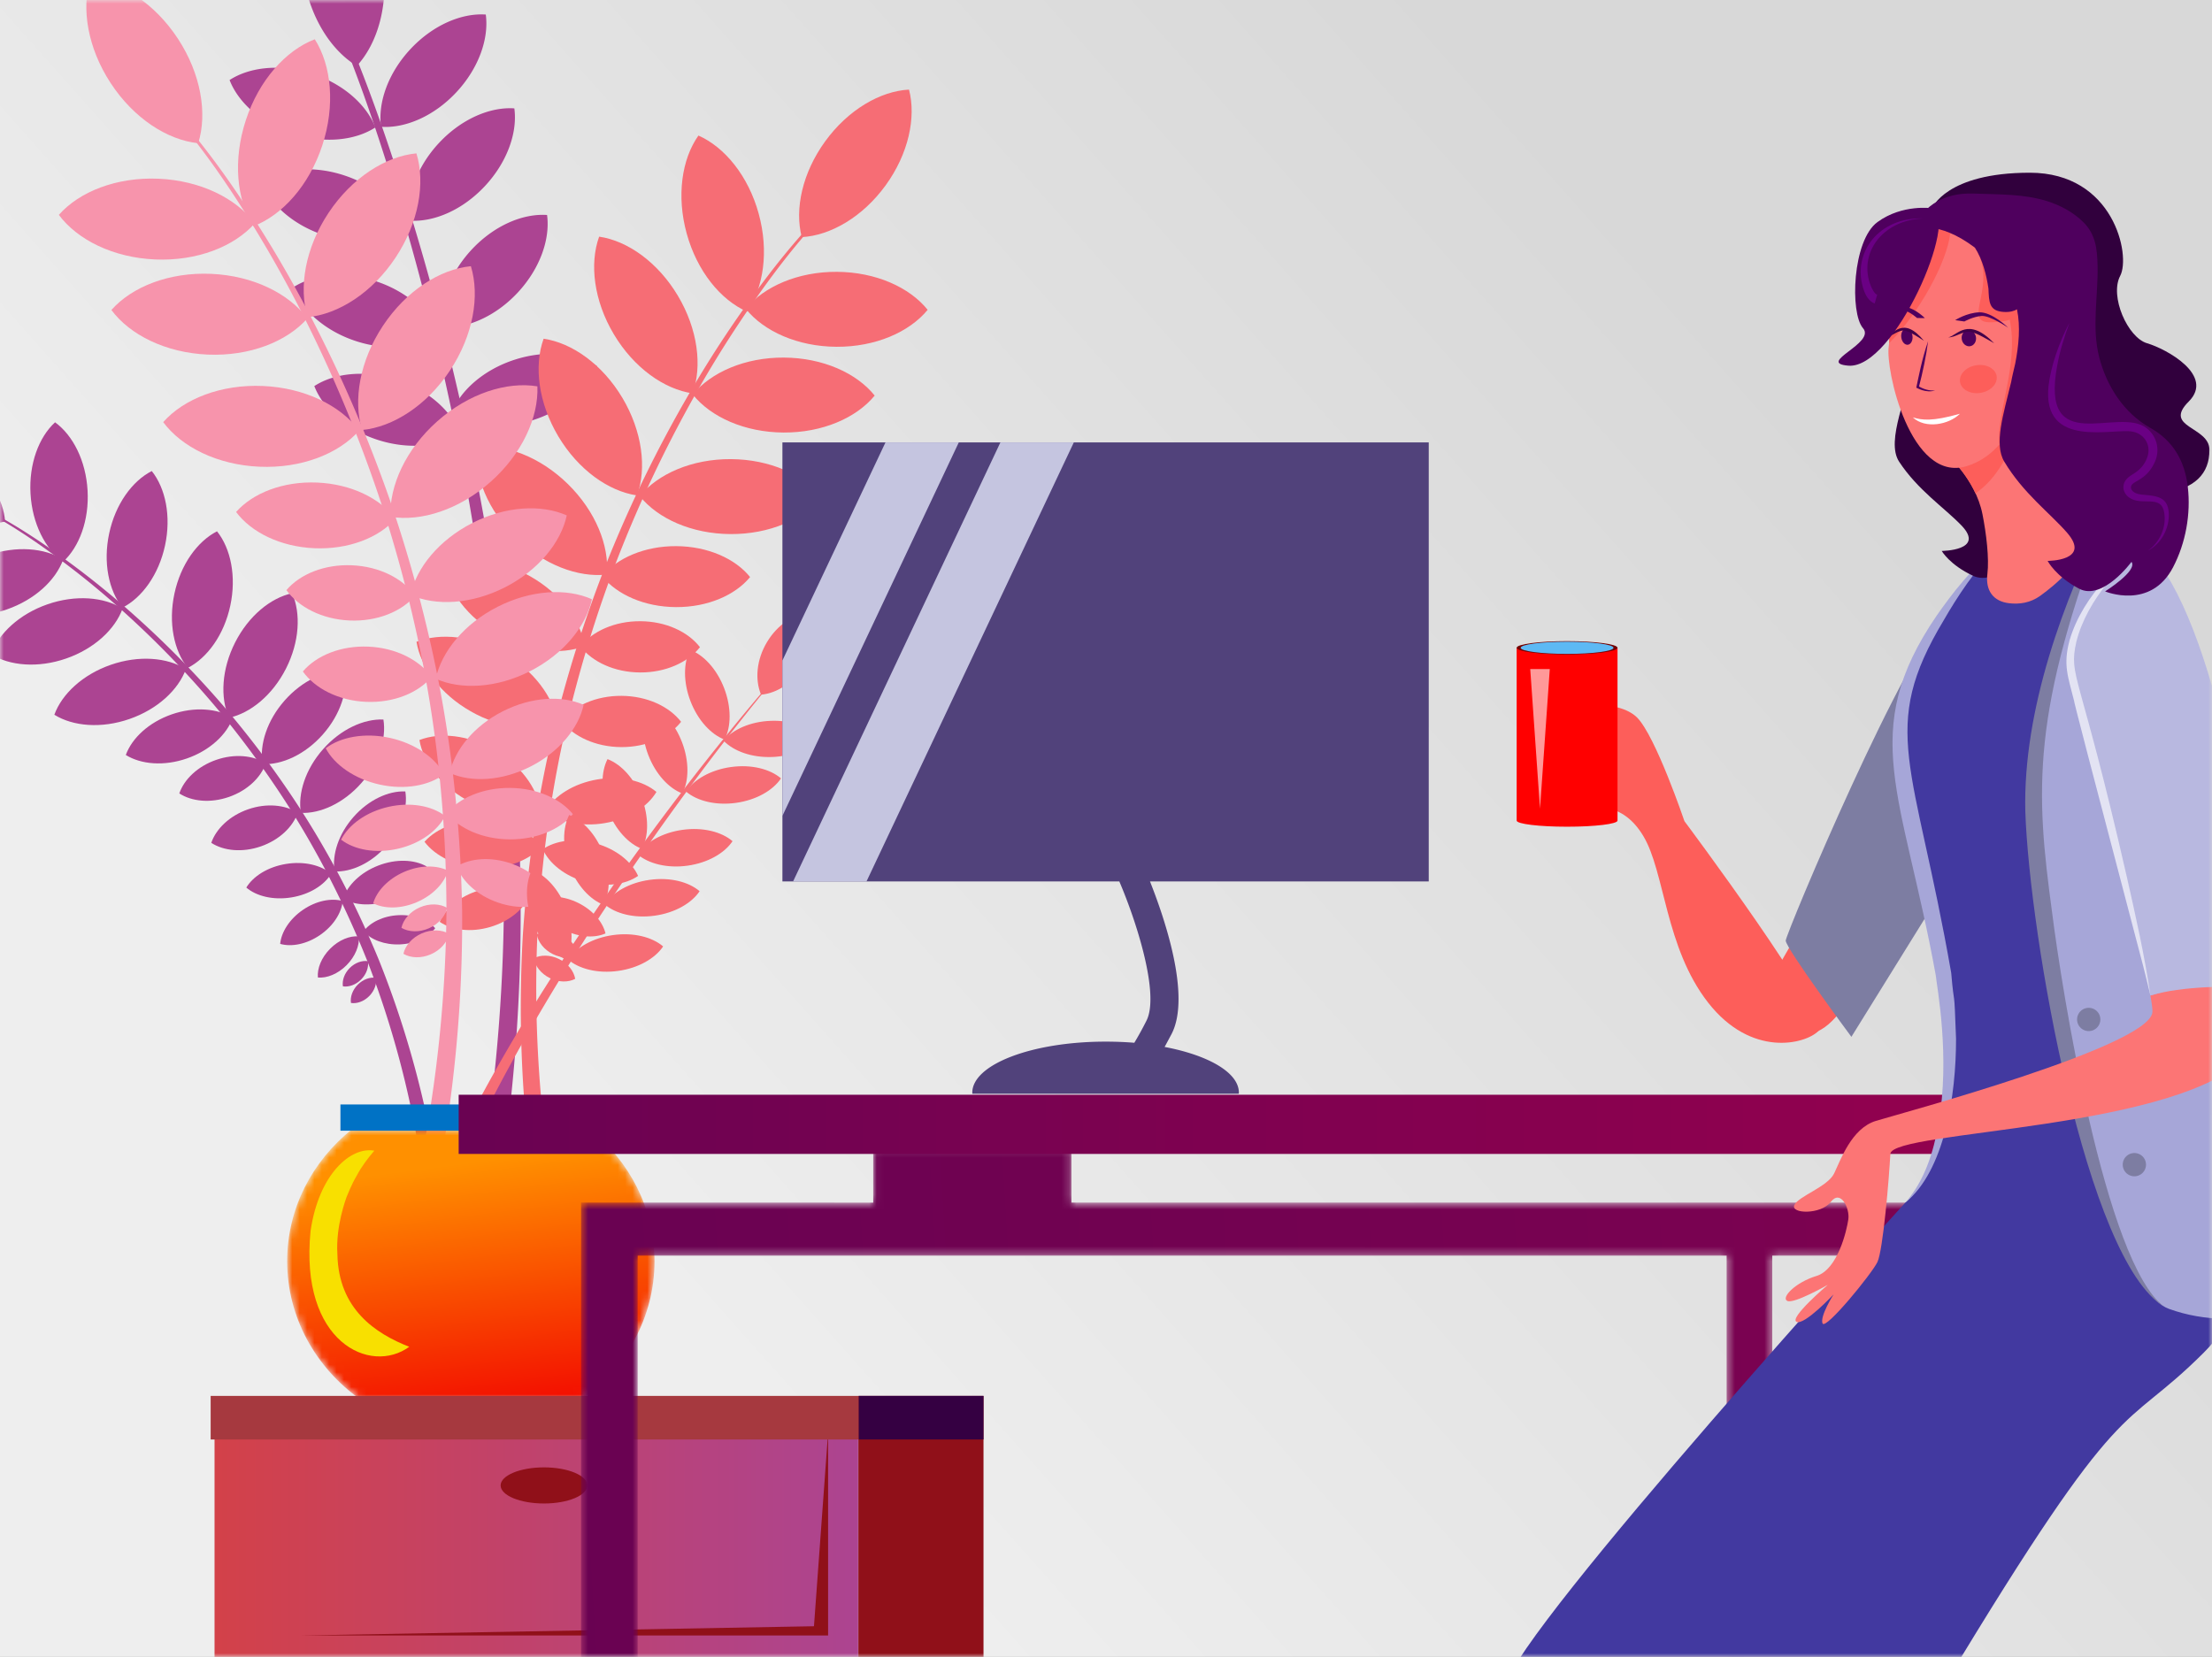 <svg width="299" height="224" xmlns="http://www.w3.org/2000/svg" xmlns:xlink="http://www.w3.org/1999/xlink"><rect width="100%" height="100%" fill="#333333" stroke="none"/><defs><linearGradient x1="23.917%" y1="68.65%" x2="84%" y2="28.94%" id="b"><stop stop-color="#EEE" offset="0%"/><stop stop-color="#D8D8D8" offset="100%"/></linearGradient><linearGradient x1="61.148%" y1="113.037%" x2="43.688%" y2="13.338%" id="e"><stop stop-color="#F20000" offset="0%"/><stop stop-color="#FF9000" offset="100%"/></linearGradient><linearGradient x1="-.001%" y1="50%" x2="100%" y2="50%" id="i"><stop stop-color="#D34149" offset="0%"/><stop stop-color="#AC4491" offset="100%"/></linearGradient><linearGradient x1="-.136%" y1="51.302%" x2="207.6%" y2="46.43%" id="k"><stop stop-color="#690252" offset="0%"/><stop stop-color="#B8004B" offset="100%"/></linearGradient><linearGradient x1="0%" y1="50.002%" x2="100%" y2="50.002%" id="m"><stop stop-color="#690252" offset="0%"/><stop stop-color="#B8004B" offset="100%"/></linearGradient><path id="a" d="M0 0h299v224H0z"/><path d="M9.555.686C4.21 4.977.818 11.363.818 18.498c0 7.62 3.866 14.386 9.847 18.659h29.958c5.98-4.273 9.848-11.04 9.848-18.66 0-7.134-3.393-13.52-8.738-17.811H9.555z" id="d"/><path id="g" d="M0 369.833h659.26V.697H0z"/><path d="M311.47.149v7.43h-26.44V.16h-29.324v7.42H66.83V.15H40.035v7.43H.543v136.896h366.652V7.58h-27.59V.149H311.47zm-149.91 137.15H359.54V14.756H161.56V137.3zM8.2 137.3h147.19V14.756H8.199V137.3z" id="j"/></defs><g fill="none" fill-rule="evenodd"><mask id="c" fill="#fff"><use xlink:href="#a"/></mask><use fill="url(#b)" xlink:href="#a"/><g mask="url(#c)"><path d="M97.8 100.13c1.349 1.412 3.797 2.31 6.568 2.21 2.77-.102 5.147-1.174 6.39-2.681-1.348-1.414-3.796-2.311-6.566-2.21-2.77.1-5.149 1.172-6.392 2.68" fill="#F66D75"/><path d="M67.866 158.048c1.843-12.658 2.693-25.449 2.479-38.21-.051-6.382-.4-12.756-.905-19.112-.484-6.359-1.257-12.689-2.137-18.998-1.802-12.616-4.347-25.113-7.501-37.445a350.916 350.916 0 00-5.248-18.352c-1.922-6.067-3.976-12.084-6.346-18.007l-.747.308c2.276 5.901 4.257 11.943 6.096 18.009a350.928 350.928 0 015.003 18.356c2.989 12.326 5.369 24.802 7.004 37.372.8 6.285 1.488 12.587 1.89 18.908.422 6.319.69 12.648.663 18.976.055 12.656-.946 25.301-2.92 37.77l2.669.425z" fill="#AC4492"/><path d="M44.507-17.442c3.59 2.173 6.453 6.778 7.248 12.41C52.551.6 51.078 5.823 48.23 8.913c-3.59-2.173-6.452-6.779-7.248-12.411-.795-5.632.678-10.854 3.525-13.944M65.664 1.968c.44 3.258-.953 7.262-3.978 10.504-3.027 3.243-6.915 4.898-10.183 4.67-.44-3.26.953-7.263 3.98-10.506 3.025-3.241 6.913-4.897 10.181-4.668M50.739 17.226c-2.75 1.786-6.951 2.225-11.163.857-4.21-1.37-7.357-4.197-8.543-7.263 2.75-1.786 6.951-2.226 11.162-.857 4.21 1.369 7.358 4.196 8.544 7.263M55.007 30.95c-2.749 1.787-6.95 2.226-11.161.857-4.21-1.368-7.358-4.196-8.543-7.261 2.75-1.787 6.95-2.226 11.161-.857 4.21 1.368 7.357 4.196 8.543 7.26M59.308 45.268c-2.75 1.785-6.95 2.225-11.162.856-4.211-1.368-7.358-4.197-8.544-7.261 2.751-1.787 6.952-2.227 11.163-.857 4.21 1.367 7.358 4.195 8.543 7.262M62.192 58.6c-2.75 1.786-6.95 2.226-11.162.857-4.21-1.369-7.358-4.197-8.543-7.263 2.75-1.786 6.95-2.225 11.162-.856 4.21 1.368 7.358 4.196 8.543 7.262M60.993 55.9c2.75 1.787 6.95 2.228 11.161.86 4.21-1.371 7.358-4.2 8.543-7.264-2.75-1.787-6.95-2.226-11.162-.857-4.21 1.37-7.357 4.196-8.542 7.261M69.525 14.652c.44 3.26-.953 7.263-3.979 10.505-3.026 3.243-6.915 4.9-10.183 4.67-.439-3.258.954-7.262 3.98-10.505 3.025-3.243 6.914-4.898 10.182-4.67M73.948 29.064c.439 3.261-.953 7.262-3.98 10.506-3.026 3.242-6.914 4.898-10.183 4.67-.438-3.259.954-7.264 3.98-10.506 3.027-3.243 6.915-4.898 10.183-4.67M-.283 69.726c3.909 2.164 7.573 4.715 11.128 7.407 3.55 2.702 6.938 5.617 10.18 8.684a132.302 132.302 0 019.243 9.699 131.745 131.745 0 018.175 10.634c5.096 7.364 9.344 15.314 12.763 23.611a130.94 130.94 0 017.387 25.868l-1.891.317a129.258 129.258 0 00-6.894-25.624c-3.25-8.247-7.33-16.178-12.27-23.555a130.782 130.782 0 00-7.946-10.678 131.918 131.918 0 00-9.037-9.78c-3.178-3.1-6.505-6.054-9.999-8.8-3.497-2.733-7.119-5.34-10.964-7.546l.125-.237z" fill="#AC4492"/><path d="M-14.706 59.62c.21 2.98 2.184 6.283 5.473 8.606 3.29 2.324 7.054 3.075 9.918 2.265-.209-2.98-2.184-6.284-5.472-8.608-3.29-2.322-7.054-3.073-9.919-2.264M7.442 57.092c-2.196 2.016-3.546 5.623-3.317 9.654.231 4.031 1.984 7.459 4.396 9.209 2.197-2.016 3.547-5.622 3.316-9.653-.23-4.032-1.983-7.46-4.395-9.21M20.516 63.68c-2.651 1.357-4.91 4.473-5.756 8.42-.847 3.948-.066 7.72 1.794 10.052 2.652-1.356 4.91-4.47 5.756-8.419.847-3.946.067-7.72-1.794-10.052M29.336 71.828c-2.653 1.356-4.91 4.472-5.757 8.419-.847 3.947-.067 7.72 1.794 10.052 2.652-1.357 4.91-4.471 5.756-8.418.847-3.948.067-7.72-1.793-10.053M39.488 80.2c-2.909.63-5.886 3.062-7.71 6.66-1.825 3.599-2.031 7.446-.828 10.179 2.91-.63 5.887-3.062 7.711-6.661 1.824-3.597 2.031-7.445.827-10.178M46.638 90.683c-2.656-.113-5.774 1.315-8.158 4.012-2.384 2.698-3.427 5.975-2.998 8.61 2.656.113 5.774-1.315 8.157-4.012 2.384-2.697 3.426-5.976 2.999-8.61M51.826 97.274c-2.656-.113-5.773 1.314-8.158 4.012-2.384 2.697-3.426 5.974-2.999 8.61 2.656.113 5.775-1.315 8.159-4.013 2.384-2.697 3.426-5.975 2.998-8.609M54.79 106.994c-2.277-.096-4.95 1.127-6.994 3.44-2.044 2.312-2.937 5.121-2.57 7.379 2.277.098 4.95-1.127 6.993-3.439 2.044-2.313 2.936-5.122 2.57-7.38M57.664 117.13c-1.657-.94-4.119-1.05-6.534-.115-2.414.933-4.164 2.675-4.763 4.49 1.657.939 4.119 1.051 6.533.117 2.415-.936 4.164-2.678 4.764-4.491M58.825 125.486c-1.018-1.14-2.86-1.855-4.931-1.765-2.072.09-3.844.964-4.761 2.186 1.018 1.139 2.86 1.856 4.93 1.767 2.072-.09 3.845-.965 4.762-2.188" fill="#AC4492"/><path d="M-9.239 81.815c2.53 1.574 6.355 1.896 10.155.577 3.802-1.32 6.61-3.946 7.631-6.752-2.53-1.574-6.354-1.896-10.156-.576-3.8 1.32-6.608 3.945-7.63 6.751M-1.21 88.448c2.53 1.574 6.354 1.896 10.154.577 3.801-1.32 6.61-3.946 7.63-6.752-2.53-1.574-6.353-1.896-10.155-.577-3.8 1.32-6.608 3.946-7.63 6.752M7.346 96.627c2.53 1.573 6.356 1.895 10.155.575 3.802-1.32 6.61-3.945 7.631-6.751-2.53-1.575-6.354-1.896-10.156-.576-3.8 1.319-6.608 3.945-7.63 6.752M17.005 102.067c2.058 1.28 5.169 1.543 8.26.469 3.09-1.074 5.375-3.21 6.205-5.491-2.058-1.281-5.168-1.543-8.259-.47-3.09 1.073-5.376 3.209-6.206 5.492M24.238 107.263c1.682 1.093 4.208 1.345 6.705.477s4.328-2.632 4.98-4.535c-1.684-1.091-4.208-1.344-6.705-.476-2.498.867-4.33 2.632-4.98 4.534M28.559 113.945c1.682 1.091 4.208 1.342 6.705.476 2.497-.868 4.328-2.633 4.98-4.535-1.684-1.092-4.209-1.344-6.705-.476-2.498.866-4.33 2.632-4.98 4.535M33.295 119.991c1.363 1.166 3.648 1.729 6.1 1.33 2.45-.4 4.442-1.658 5.37-3.196-1.364-1.165-3.65-1.728-6.101-1.329-2.451.398-4.442 1.657-5.37 3.195M37.871 127.605c1.537.44 3.579.044 5.385-1.194 1.806-1.24 2.917-3.005 3.069-4.6-1.535-.438-3.577-.043-5.384 1.196-1.806 1.238-2.917 3.003-3.07 4.598M42.97 132.152c1.216.11 2.695-.478 3.877-1.666 1.182-1.189 1.767-2.675 1.656-3.896-1.217-.11-2.695.479-3.877 1.667-1.183 1.188-1.768 2.674-1.657 3.895M46.351 133.344c.798.123 1.74-.2 2.463-.927.724-.727 1.043-1.67.92-2.475-.8-.123-1.74.2-2.464.927-.722.727-1.043 1.672-.919 2.475M47.441 135.592c.799.122 1.74-.2 2.464-.927.722-.726 1.043-1.672.92-2.475-.8-.123-1.741.2-2.465.926-.723.728-1.043 1.673-.919 2.476" fill="#AC4492"/><path d="M109.253 30.702c-3.931 4.325-7.398 9.028-10.671 13.858-3.262 4.84-6.236 9.875-8.966 15.038a174.133 174.133 0 00-7.38 15.9 173.3 173.3 0 00-5.665 16.607c-3.227 11.262-5.156 22.89-5.916 34.6a171.272 171.272 0 001.68 35.125l2.473-.405a169.053 169.053 0 01-2.19-34.617c.574-11.574 2.302-23.11 5.33-34.32a171.224 171.224 0 015.366-16.563 172.73 172.73 0 017.09-15.915c2.636-5.178 5.519-10.235 8.693-15.105 3.183-4.859 6.574-9.61 10.41-13.964l-.254-.239z" fill="#F66D75"/><path d="M122.872 12.113c.99 3.776-.074 8.696-3.17 12.958-3.099 4.263-7.443 6.78-11.327 6.985-.988-3.776.074-8.696 3.172-12.958 3.098-4.263 7.44-6.78 11.325-6.985M94.408 18.325c3.561 1.569 6.741 5.463 8.143 10.548 1.401 5.086.666 10.066-1.586 13.25-3.561-1.57-6.74-5.463-8.142-10.548-1.401-5.085-.667-10.066 1.585-13.25M80.986 31.993c3.85.56 7.947 3.463 10.645 7.99 2.7 4.528 3.314 9.526 1.986 13.196-3.85-.56-7.946-3.464-10.645-7.991-2.7-4.528-3.312-9.524-1.986-13.195M73.482 45.792c3.849.562 7.946 3.463 10.645 7.991 2.7 4.528 3.312 9.524 1.985 13.195-3.85-.56-7.947-3.462-10.646-7.99-2.699-4.528-3.311-9.525-1.984-13.196M64.42 60.434c3.865-.447 8.564 1.307 12.328 4.99 3.763 3.684 5.628 8.356 5.28 12.247-3.862.446-8.563-1.308-12.326-4.99-3.763-3.683-5.629-8.358-5.281-12.247M59.958 76.422c3.24-1.26 7.696-.808 11.774 1.524 4.079 2.332 6.74 5.95 7.312 9.39-3.239 1.258-7.695.807-11.773-1.526-4.079-2.331-6.74-5.948-7.313-9.388M56.296 86.765c3.239-1.26 7.695-.808 11.773 1.524 4.08 2.333 6.74 5.95 7.312 9.39-3.238 1.26-7.694.808-11.773-1.524-4.079-2.333-6.74-5.95-7.312-9.39M56.696 100.044c2.777-1.08 6.596-.693 10.093 1.306 3.495 2 5.776 5.1 6.267 8.049-2.777 1.079-6.596.69-10.092-1.307-3.496-2-5.776-5.1-6.268-8.048M57.38 113.798c1.656-1.86 4.656-3.037 8.035-2.897 3.379.137 6.273 1.555 7.773 3.546-1.656 1.862-4.657 3.038-8.036 2.899-3.377-.137-6.273-1.556-7.772-3.548M59.438 124.628c.784-1.84 2.762-3.501 5.364-4.265 2.6-.76 5.16-.428 6.806.699-.784 1.838-2.763 3.502-5.364 4.265-2.601.762-5.16.428-6.806-.699" fill="#F66D75"/><path d="M125.393 41.886c-2.473 3.014-7.07 5.026-12.326 4.995-5.255-.03-9.829-2.095-12.266-5.137 2.473-3.014 7.07-5.027 12.325-4.995 5.256.03 9.83 2.095 12.267 5.137M118.234 53.479c-2.473 3.013-7.07 5.026-12.325 4.995-5.255-.03-9.829-2.095-12.267-5.138 2.474-3.014 7.07-5.026 12.325-4.995 5.256.03 9.829 2.096 12.267 5.138M111.067 67.207c-2.474 3.014-7.071 5.026-12.326 4.995-5.256-.03-9.83-2.095-12.266-5.137 2.472-3.013 7.07-5.027 12.325-4.995 5.255.03 9.827 2.096 12.267 5.137M101.39 78.013c-2.01 2.45-5.75 4.087-10.024 4.062-4.274-.024-7.994-1.704-9.977-4.178 2.011-2.452 5.75-4.088 10.025-4.064 4.274.025 7.993 1.704 9.976 4.18M94.615 87.492c-1.626 2.061-4.647 3.437-8.099 3.418-3.453-.02-6.458-1.432-8.06-3.511 1.626-2.062 4.647-3.438 8.1-3.417 3.452.018 6.457 1.43 8.059 3.51M92.062 97.583c-1.625 2.06-4.645 3.436-8.098 3.417-3.453-.02-6.457-1.433-8.059-3.512 1.625-2.062 4.646-3.438 8.099-3.416 3.452.02 6.457 1.43 8.058 3.51M88.732 107.062c-1.2 2.017-3.793 3.678-6.992 4.217-3.2.54-6.19-.175-7.982-1.69 1.2-2.018 3.793-3.677 6.992-4.217 3.2-.54 6.19.178 7.982 1.69M86.254 118.415c-1.718 1.191-4.41 1.561-7.163.792-2.754-.772-4.866-2.488-5.723-4.398 1.718-1.19 4.41-1.563 7.163-.791 2.753.77 4.866 2.486 5.723 4.397M81.847 126.191c-1.459.648-3.535.544-5.495-.428s-3.306-2.563-3.679-4.122c1.459-.65 3.536-.544 5.496.429 1.96.971 3.305 2.562 3.678 4.121M78.16 129.09c-.937.489-2.236.488-3.435-.106-1.198-.595-1.99-1.63-2.173-2.676.937-.488 2.237-.486 3.435.107 1.2.595 1.992 1.63 2.174 2.675M77.752 132.332c-.936.489-2.237.487-3.436-.107-1.198-.595-1.99-1.63-2.173-2.674.938-.49 2.238-.488 3.436.107 1.2.593 1.991 1.629 2.173 2.674" fill="#F66D75"/><path d="M25.918 17.854c4.008 4.864 7.495 10.112 10.768 15.486 3.26 5.383 6.198 10.96 8.867 16.664a187.293 187.293 0 017.118 17.508 186.263 186.263 0 015.232 18.182c2.888 12.295 4.358 24.919 4.566 37.57a184.75 184.75 0 01-3.644 37.733l-2.643-.567a182.224 182.224 0 004.166-37.159c-.013-12.495-1.273-25.007-3.946-37.237a184.545 184.545 0 00-4.914-18.119 186.268 186.268 0 00-6.804-17.51c-2.568-5.713-5.407-11.312-8.571-16.722-3.173-5.4-6.578-10.694-10.48-15.584l.285-.245z" fill="#F794AC"/><path d="M12.224-2.88c-1.262 4.014-.374 9.37 2.739 14.121 3.113 4.753 7.659 7.692 11.83 8.12 1.261-4.016.374-9.37-2.739-14.123-3.113-4.752-7.659-7.69-11.83-8.118M42.55 5.308c-3.917 1.502-7.544 5.528-9.318 10.93-1.775 5.402-1.245 10.804 1.014 14.35 3.918-1.503 7.545-5.526 9.319-10.928 1.774-5.402 1.243-10.805-1.015-14.352M56.288 20.732c-4.174.402-8.737 3.31-11.88 8.044-3.143 4.734-4.064 10.083-2.827 14.104 4.174-.401 8.738-3.31 11.88-8.043 3.144-4.733 4.065-10.082 2.827-14.105M63.65 35.987c-4.175.401-8.738 3.31-11.881 8.044-3.143 4.732-4.063 10.08-2.827 14.103 4.174-.401 8.738-3.31 11.88-8.043 3.143-4.733 4.064-10.081 2.827-14.104M72.641 52.23c-4.137-.683-9.29.957-13.535 4.725-4.244 3.769-6.496 8.701-6.326 12.91 4.137.683 9.291-.958 13.535-4.726 4.245-3.768 6.497-8.703 6.326-12.909M76.612 69.68c-3.423-1.528-8.244-1.275-12.759 1.022-4.513 2.297-7.567 6.052-8.363 9.725 3.421 1.529 8.243 1.275 12.757-1.021 4.514-2.297 7.568-6.052 8.365-9.727M80.015 81.012c-3.421-1.53-8.244-1.275-12.757 1.02-4.514 2.297-7.569 6.053-8.364 9.727 3.421 1.527 8.243 1.274 12.757-1.023 4.514-2.297 7.568-6.051 8.364-9.724M78.89 95.287c-2.932-1.308-7.065-1.092-10.934.877-3.87 1.968-6.487 5.186-7.17 8.335 2.933 1.31 7.066 1.093 10.936-.875 3.869-1.97 6.487-5.188 7.168-8.337M77.437 110.064c-1.687-2.09-4.856-3.517-8.5-3.545-3.646-.029-6.838 1.346-8.558 3.41 1.687 2.092 4.858 3.516 8.502 3.546 3.646.029 6.837-1.347 8.556-3.411M74.655 121.617c-.749-2.022-2.793-3.917-5.553-4.875-2.761-.957-5.534-.733-7.366.394.748 2.022 2.792 3.917 5.554 4.874 2.76.957 5.534.733 7.365-.393" fill="#F794AC"/><path d="M7.955 29.048c2.506 3.375 7.351 5.784 13.012 6.028 5.66.244 10.692-1.74 13.477-4.887-2.506-3.375-7.35-5.784-13.011-6.028-5.66-.245-10.694 1.74-13.478 4.887M15.058 41.908c2.506 3.375 7.35 5.784 13.011 6.029 5.661.242 10.693-1.741 13.478-4.888-2.506-3.376-7.351-5.784-13.012-6.029-5.66-.243-10.692 1.741-13.477 4.888M22.06 57.069c2.506 3.375 7.35 5.784 13.01 6.027 5.661.243 10.694-1.74 13.478-4.887-2.505-3.376-7.35-5.784-13.011-6.028-5.66-.244-10.694 1.74-13.477 4.888M31.914 69.213c2.038 2.745 5.979 4.704 10.583 4.902 4.603.197 8.697-1.414 10.961-3.975-2.037-2.746-5.979-4.704-10.582-4.902-4.604-.199-8.698 1.415-10.962 3.975M38.716 79.777c1.643 2.304 4.823 3.945 8.541 4.107 3.72.159 7.029-1.202 8.862-3.357-1.643-2.306-4.823-3.946-8.542-4.106-3.72-.161-7.029 1.2-8.86 3.356M40.937 90.776c1.643 2.305 4.823 3.945 8.542 4.106 3.72.16 7.028-1.202 8.861-3.356-1.643-2.306-4.823-3.946-8.542-4.107-3.72-.16-7.028 1.201-8.86 3.357M44.029 101.159c1.186 2.236 3.891 4.16 7.309 4.91 3.416.75 6.674.135 8.682-1.4-1.187-2.236-3.892-4.158-7.309-4.91-3.416-.75-6.674-.135-8.682 1.4M46.104 113.514c1.787 1.372 4.667 1.915 7.672 1.23s5.37-2.422 6.391-4.434c-1.787-1.372-4.666-1.914-7.671-1.23-3.006.685-5.37 2.422-6.392 4.434M50.443 122.119c1.537.776 3.778.772 5.94-.172 2.162-.941 3.692-2.584 4.176-4.242-1.537-.777-3.778-.774-5.94.17-2.162.944-3.692 2.586-4.176 4.244M54.26 125.435c.985.577 2.384.643 3.706.066s2.228-1.649 2.48-2.765c-.984-.576-2.384-.642-3.706-.066-1.322.578-2.228 1.65-2.48 2.765M54.531 128.947c.984.577 2.384.643 3.706.066 1.322-.576 2.228-1.65 2.48-2.765-.985-.576-2.384-.643-3.706-.065-1.322.576-2.228 1.649-2.48 2.764" fill="#F794AC"/><path d="M84.163 119.25c5.92-8.709 12.156-17.216 18.811-25.384l-.109-.094c-6.824 8.038-13.237 16.424-19.345 25.03-6.092 8.617-11.842 17.494-17.012 26.726-1.247 2.237-2.46 4.499-3.635 6.781.46.258.92.516 1.374.784a226.456 226.456 0 013.508-6.88c4.952-9.278 10.503-18.242 16.408-26.963" fill="#F66D75"/><path d="M109.552 82.757c-2.183.201-4.448 1.663-5.876 4.048-1.429 2.386-1.65 5.08-.802 7.11 2.184-.2 4.45-1.66 5.878-4.048 1.428-2.385 1.65-5.079.8-7.11M93.273 87.844c-.89 1.741-.935 4.357.064 6.954.998 2.596 2.785 4.502 4.61 5.19.89-1.741.935-4.357-.064-6.955-.999-2.595-2.784-4.502-4.61-5.189M92.725 107.005c1.483 1.27 4.008 1.915 6.755 1.536 2.746-.38 5.004-1.687 6.089-3.313-1.483-1.27-4.009-1.915-6.754-1.535-2.747.379-5.004 1.687-6.09 3.312M86.174 115.496c1.482 1.27 4.009 1.915 6.755 1.535 2.745-.38 5.004-1.686 6.09-3.313-1.484-1.27-4.01-1.915-6.756-1.534-2.745.38-5.004 1.686-6.089 3.312M81.725 122.258c1.482 1.27 4.008 1.915 6.754 1.536 2.747-.38 5.005-1.687 6.09-3.313-1.483-1.27-4.009-1.915-6.755-1.534-2.746.378-5.004 1.686-6.09 3.31M76.79 129.723c1.483 1.27 4.01 1.916 6.756 1.536 2.747-.38 5.003-1.687 6.09-3.313-1.483-1.27-4.01-1.915-6.755-1.535-2.747.38-5.005 1.686-6.09 3.312M87.57 95.128c-.89 1.741-.935 4.357.064 6.954 1 2.596 2.785 4.502 4.61 5.19.89-1.741.936-4.357-.063-6.954-1-2.596-2.786-4.503-4.61-5.19" fill="#F66D75"/><path d="M82.12 102.626c-.89 1.74-.935 4.357.064 6.954 1 2.596 2.785 4.503 4.609 5.189.89-1.74.937-4.358-.063-6.954-.999-2.595-2.784-4.502-4.61-5.189M76.934 110.184c-.891 1.74-.936 4.356.063 6.954 1 2.596 2.786 4.501 4.61 5.19.89-1.742.936-4.357-.063-6.954-1-2.596-2.786-4.503-4.61-5.19M71.907 117.59c-.89 1.74-.935 4.356.064 6.952.999 2.598 2.785 4.503 4.61 5.19.89-1.74.935-4.356-.064-6.953-.999-2.596-2.785-4.502-4.61-5.19" fill="#F66D75"/><g transform="translate(38 152)"><mask id="f" fill="#fff"><use xlink:href="#d"/></mask><path d="M9.555.686C4.21 4.977.818 11.363.818 18.498c0 7.62 3.866 14.386 9.847 18.659h29.958c5.98-4.273 9.848-11.04 9.848-18.66 0-7.134-3.393-13.52-8.738-17.811H9.555z" fill="url(#e)" mask="url(#f)"/></g><g transform="translate(-99 -28)"><path d="M149.595 183.562c-3.207-.587-7.504 3.21-8.614 10.845-1.513 15.067 8.095 19.492 13.336 15.667-4.568-1.8-9.564-5.092-9.71-12.51-.254-3.882 1.214-7.623 1.239-7.739.203-.456.612-1.588 1.377-2.897.675-1.267 1.496-2.334 2.372-3.366" fill="#F8E000"/><mask id="h" fill="#fff"><use xlink:href="#g"/></mask><path fill="#0072C5" mask="url(#h)" d="M145.017 180.858h35.937v-3.545h-35.937z"/></g><path fill="url(#i)" d="M128 328h87V218h-87z" transform="translate(-99 -28)"/><g><path fill="#901019" d="M116.025 298.479h16.917v-109.77h-16.917zM40.79 221.097h71.146V193.68l-1.91 26.171zM79.389 200.816c0 1.348-2.623 2.442-5.86 2.442-3.235 0-5.858-1.094-5.858-2.442s2.623-2.441 5.859-2.441c3.236 0 5.859 1.093 5.859 2.441"/><path fill="#A6393F" d="M28.474 194.604h87.551v-5.895h-87.55z"/><path fill="#350042" d="M116.082 194.604h16.86v-5.895h-16.86z"/><path d="M193.126 119.161h-37.68c1.913 4.815 5.587 15.446 2.92 20.622-.343.64-.65 1.217-.943 1.754 5.944 1.128 10.039 3.472 10.039 6.186 0 .039-.014.09-.026.141H131.44c0-.051-.014-.102-.014-.14 0-3.817 8.062-6.905 18.012-6.905 1.34 0 2.64.052 3.89.154a43.68 43.68 0 001.633-2.971c1.786-3.446-1.186-13.064-3.66-18.84h-45.54V59.806h87.365v59.354z" fill="#51427B"/><path fill="#C5C5E0" d="M145.152 59.807l-28.025 59.355h-9.923l28.024-59.355zM129.603 59.807l-23.841 50.49V89.293l13.93-29.485z"/></g><g transform="translate(78 155)"><mask id="l" fill="#fff"><use xlink:href="#j"/></mask><path d="M311.47.149v7.43h-26.44V.16h-29.324v7.42H66.83V.15H40.035v7.43H.543v136.896h366.652V7.58h-27.59V.149H311.47zm-149.91 137.15H359.54V14.756H161.56V137.3zM8.2 137.3h147.19V14.756H8.199V137.3z" fill="url(#k)" mask="url(#l)"/></g><path fill="url(#m)" d="M161 184h384v-8H161z" transform="translate(-99 -28)"/><g><path d="M268.638 77.598l.213 1.031-2.718 34.045s-13.66 20.525-18.509 25.37c-4.794 4.788-11.824 0-11.824 0 9.062-13.315 32.838-60.446 32.838-60.446" fill="#FD5E5A"/><path d="M268.638 77.598l-2.186 36.463-16.196 26.11s-8.876-11.973-8.876-13.01c0-.912 16.463-40.165 21.966-44.348 5.505-4.184 5.292-5.215 5.292-5.215" fill="#7D7DA2"/><path d="M261.705 316.933c-.698-2.284-6.323-11.068-13.61-22.161-15.275-23.22-37.929-56.843-37.929-61.945 0-7.664 17.493-31.663 25.953-41.287 5.521-6.281 23.302-28.967 23.302-28.967l11.136-6.19s-13.331 46.968-13.331 50.111c0 3.144-30.733 19.651-29.158 24.368 1.572 4.717 8.105 11.791 13.318 16.997 3.29 3.287 9.892 22.263 15.256 36.757a8.098 8.098 0 00-.722.413c.24-.14.475-.29.722-.413 3.135 8.473 5.847 15.416 7.227 16.792 1.401 1.402 2.553 2.139 3.54 2.607 1.645.778 1.9 7.031 1.607 9.194-2.003 2.898 2.441 15.387 2.441 15.387l-7.443 9.24c-2.655-2.653-.765-7.228-.163-8.548 1.097-2.401.018-5.28-2.146-12.355" fill="#FD5E5A"/><path d="M221.773 343.66c3.736-1.18 3.736-18.669 6.098-29.476 2.35-10.768 5.125-77.695 6.294-85.484 1.18-7.861 28.477-57.507 28.477-57.507l-3.221-8.62c11.945 2.537 28.18 3.027 40.238 3.17-8.376 21.753-48.463 64.53-48.463 64.53s-2.175 44.017-8.076 63.276c-1.446 4.717-4.331 14.79-4.558 15.405-3.057 8.269-5.231 12.456-2.124 17.857 1.274 2.216-2.816 11.104-2.816 11.104-1.516 3.19-2.392 8.81-4.458 10.873-2.066 2.063-11.146 1.113-11.146 1.113s.017-5.062 3.755-6.241" fill="#FC7575"/><path d="M203.426 227.975c1.939-8.042 54.13-65.403 54.13-65.403s11.295-9.031 2.862-42.13c-6.384-25.05-3.101-29.085 2.02-37.185 4.452-7.042 7.307-8.706 7.307-8.706s20.484-6.597 20.484-.702c0 5.896-6.689 31.442-2.755 46.77 4.054 15.794 26.518 46.156 10.42 62.238-11.324 11.312-10.407 3.982-35.114 45.008-4.514 7.496-6.664 13.376-6.664 13.376l-52.69-13.266z" fill="#4239A0"/><path d="M257.556 162.573c5.303-4.304 6.86-14.506 6.846-22.15-.276-7.748-.217-3.721-.653-8.894-4.98-28.505-9.87-32.937-1-47.697 1.654-2.882 4.567-7.445 6.996-9.282-2.945 1.795-6.006 5.877-7.96 8.674-10.715 15.687-4.618 23.955-.127 48.611.125 1.413 2.007 11.05.356 20.172-.673 3.766-1.854 7.607-4.458 10.566M285.003 69.018s-8.11 17.352-9.94 32.95c-1.83 15.596 8.142 71.35 18.1 74.972 9.96 3.622 20.736-.876 21.753-3.72 1.016-2.843-14.451-35.245-20.036-43.927-5.584-8.682-2.356-48.563-2.356-51.695 0-3.132-7.521-8.58-7.521-8.58" fill="#A6A6D8"/><path d="M285.003 69.018c-6.159 12.13-11.55 27.046-11.24 40.647.567 16.857 8.256 60.744 18.76 66.972-7.995-5.88-13.885-43.334-15.123-53.173-2.246-16.596-2.965-26.98 7.603-54.446" fill="#7D7DA2"/><path d="M280.764 137.822a1.572 1.572 0 103.144-.002 1.572 1.572 0 00-3.144.002M283.426 147.876a1.571 1.571 0 103.143 0 1.571 1.571 0 00-3.143 0M286.934 157.45a1.571 1.571 0 003.144 0 1.57 1.57 0 00-1.572-1.57 1.57 1.57 0 00-1.572 1.57" fill="#7D7DA2"/><path d="M245.541 172.496c2.884-.88 4.09-6.18 4.301-7.654.211-1.474-1.025-4.109-2.376-2.35-1.352 1.756-5.496 1.61-4.915.408.582-1.203 4.502-2.461 5.374-4.265.872-1.803 2.344-6.095 5.64-7.1s36.772-9.993 37.375-14.653c.042-.33-.06-1.145-.266-2.298 4.213-1.299 8.7-2.007 13.039-1.778.37 5.762.475 9.514.475 9.514-8.822 10.57-48.498 10.426-48.666 13.679-.167 3.255-.989 13.052-1.752 14.629-.763 1.578-7.032 9.256-7.415 8.284-.384-.973 1.49-3.915 1.49-3.915s-3.943 4.213-5.002 3.703c-1.058-.511 4.225-5.005 4.225-5.005s-4.574 2.612-5.47 2.18c-.895-.431 1.06-2.5 3.943-3.379" fill="#FC7575"/><path d="M290.675 134.583c-1.681-9.475-10.687-43.248-10.766-43.836-.984-7.248 7.04-15.648 10.43-16.3 9.1 9.091 14.598 42.602 15.656 59.038-4.337-.23-11.108-.2-15.32 1.098" fill="#B8B8E0"/><path d="M290.675 134.583c-.782-5.426-2.004-10.772-3.206-16.11-6.415-28.14-7.862-26.863-6.814-31.675 1.432-5.808 6.622-11.389 9.684-12.352-3.239.682-8.8 5.97-10.594 12.121-.903 3.367-.21 4.873.643 8.301-.191-.526 2.29 9.04 8.266 31.762.71 2.641 1.396 5.287 2.02 7.953" fill="#E3E3F3"/><path d="M261.161 28.158s1.874-4.808 13.216-4.808c11.34 0 13.667 11.185 12.212 13.944-1.454 2.759 1.017 8.345 3.635 9.11 2.617.766 9.167 4.348 5.627 7.883-3.541 3.538 2.806 3.341 2.806 6.537 0 3.194-1.941 5.296-6.398 5.868-4.457.572-31.098-38.534-31.098-38.534" fill="#31003D"/><path d="M269.65 49.63c2.881 10.33 10.745 6.812 11.83 15.686.402 3.293-.343 6.859-2.073 9.816-3.09 5.287-9.205 3.009-9.205 3.009s4.463-2.551 3.595-3.628c0 0-3.923 4.812-7.1 3.325-3.178-1.485-4.23-3.357-4.23-3.357s5.95-.027 2.663-3.448c-2.291-2.384-5.898-4.768-8.424-8.618-1.885-2.875 1.282-9.032 1.963-14.025 3.371-3.315 7.055-6.36 10.847-9.315-.04 3.522-.827 7.107.134 10.555" fill="#31003D"/><path d="M262.993 61.296s4.017 3.37 4.98 8.218c.522 2.624.924 5.99.665 8.084-.271 2.197.754 3.702 2.954 3.955 1.346.155 2.85-.03 4.215-1.022 2.174-1.584 5.388-4.297 5.767-7.282.255-1.997-12.157-20.421-12.157-20.421l-6.424 8.468z" fill="#FC7575"/><path d="M262.993 61.296l6.424-8.468s1.46 2.165 3.367 5.093c-1.121 3.382-2.898 6.838-5.753 8.77-1.528-3.28-4.038-5.395-4.038-5.395" fill="#FD5E5A"/><path d="M259.163 30.642s-2.877 1.606-4.021 5.146c-1.144 3.542.643 7.99.163 11.047-.48 3.06 2.918 18.516 10.537 16.184 7.618-2.33 8.785-13.505 9.175-15.99.39-2.485-1.704-11.626-5.598-14.292-3.893-2.665-10.256-2.095-10.256-2.095" fill="#FC7575"/><path d="M255.142 35.788c1.144-3.54 4.021-5.146 4.021-5.146s6.362-.571 10.257 2.095c3.893 2.666 5.987 11.807 5.597 14.292-.298 1.899-1.049 8.87-4.786 13.094-.393-4.329 2.698-10.747 1.421-16.916-.377.226-2.031.4-2.867.356-3.522-.181 1.364-5.166-1.835-10.087-1.975-1.485-2.04-1.662-3.332-1.972-.422 3.975-4.277 10.908-8.261 14.892.266-3.035-1.306-7.232-.215-10.608" fill="#FD5E5A"/><path d="M260.623 46.12c-.238 1.927-.729 4.236-1.224 6.126.598.363 1.4.607 2.167.538-1.237.409-2.461-.356-2.538-.375.343-1.573.717-3.683 1.595-6.29M264.284 43.281s1.54-.997 3.26-1.059c1.72-.062 3.91 2.082 3.91 2.082s-2.458-1.674-3.606-1.589c-1.147.086-2.32.745-2.32.745l-1.244-.179zM260.184 43.001s-1.177-1.214-2.6-1.53c-1.423-.317-3.46 1.478-3.46 1.478s2.212-1.291 3.157-1.035c.945.256 1.852 1.079 1.852 1.079l1.051.008z" fill="#4F005E"/><path d="M264.927 55.936c-3.776 1.069-5.134.865-6.373.488 1.695 1.594 4.878 1.002 6.373-.488" fill="#FFF"/><path d="M265.174 45.873c.097.6.606 1.017 1.134.931.53-.086.88-.642.783-1.242-.097-.6-.606-1.017-1.136-.93-.529.085-.88.64-.781 1.241" fill="#4F005E"/><path d="M269.557 46.404c-3.597-3.692-5.015-.99-6.21-.8.973.059 2.082-.988 3.15-.71.873.217 2.181 1.015 3.06 1.51" fill="#42004A"/><path d="M257.006 45.646c.089.602.497 1.029.912.954.415-.074.678-.622.59-1.223-.09-.6-.498-1.027-.913-.953-.415.075-.679.622-.59 1.222" fill="#4F005E"/><path d="M260.058 46.066c-2.86-3.487-4.175-.754-5.188-.512.815.014 1.796-1.07 2.68-.843.726.176 1.791.905 2.508 1.355" fill="#42004A"/><path d="M264.944 51.648c.168 1.03 1.41 1.684 2.776 1.464 1.366-.222 2.337-1.238 2.17-2.267-.167-1.03-1.41-1.687-2.776-1.464-1.367.22-2.337 1.236-2.17 2.266" fill="#FD5E5A"/><path d="M266.95 33.476c-2.54-1.909-4.529-2.525-5.93-2.676-.61-.03-1.088-.023-1.45 0-.515.055-.83.149-.94.128-.004-.033.047-.174.158-.39.527-1.154 2.498-4.464 7.743-4.373.173-.001.347.002.52.01 3.218.125 6.466.038 9.58.993 1.822.557 3.62 1.52 4.98 2.867 1.667 1.654 1.87 3.629 1.92 5.884.092 4.13-.822 8.343.229 12.402 1.004 3.888 3.331 7.521 6.892 9.52 3.098 1.739 4.661 4.455 5.076 7.98.43 3.657-.286 7.604-1.992 10.87-3.048 5.838-9.186 3.26-9.186 3.26s4.445-2.791 3.568-3.994c0 0-3.885 5.306-7.077 3.631-3.192-1.676-4.26-3.76-4.26-3.76s5.953.018 2.635-3.804c-2.314-2.663-5.942-5.336-8.502-9.629-1.41-2.365-.116-6.378.943-10.777.081-.513.299-1.408.544-2.457.481-2.476.725-4.996.239-7.345-.377.227-.923.4-1.76.357-2.025-.105-2.016-1.324-2.098-3.152-.254-1.763-.773-3.916-1.833-5.545" fill="#4F005E"/><path d="M261.161 28.158s-3.983-.61-7.378 1.862c-3.394 2.472-3.746 12.303-1.96 14.342 1.786 2.039-6.376 4.71-1.977 5.072 6.238.513 15.153-20.259 11.315-21.276" fill="#4F005E"/><path d="M279.733 43.638c-1.334 2.489-2.523 5.835-2.831 8.545-.914 8.661 8.92 5.608 11.43 6.184 1.549.307 2.654 1.952 1.779 3.8-.707 1.526-1.82 1.842-2.46 2.4-.972.863-.725 2.082.152 2.697 1.735 1.237 4.389-.534 4.748 2.131.294 1.86-.589 3.895-2.212 5.053 1.785-.929 2.934-3.005 2.817-5.114-.132-2.17-1.602-2.3-3.63-2.466-1.251-.112-1.61-.78-1.45-1.146.197-.736 1.967-.75 3.092-3.048.863-1.637.483-3.607-.979-4.77-3.805-3.073-14.504 4.16-12.098-8.562.352-1.94.955-3.834 1.642-5.704M259.94 29.531c-5.915-.194-9.633 4.575-8.067 9.512.267.836.712 1.68 1.53 1.982l.34-1.19c-.323-.037-.728-.851-.848-1.151-1.748-4.297 1.417-8.91 7.045-9.153" fill="#6A0084"/><path d="M227.688 111.014s19.883 26.595 18.098 28.378c-1.785 1.783-9.07 3.614-14.898-3.851-5.827-7.465-5.828-17.679-8.776-22.55-2.947-4.872-6.604-3.4-8.304-5.097-1.699-1.698-1.982-8.916-1.982-10.896 0-1.98 6.939-2.514 9.455 0 2.516 2.513 6.407 14.016 6.407 14.016" fill="#FD5E5A"/><path d="M205.01 87.576v23.361c0 .456 3.051.827 6.815.827 3.765 0 6.817-.371 6.817-.827V87.576H205.01z" fill="red"/><path d="M218.641 87.576c0 .495-3.051.898-6.816.898-3.763 0-6.815-.403-6.815-.898 0-.496 3.052-.9 6.815-.9 3.765 0 6.816.404 6.816.9" fill="#720000"/><path d="M218.1 87.576c0 .456-2.81.826-6.274.826s-6.274-.37-6.274-.826c0-.456 2.81-.827 6.274-.827s6.273.37 6.273.827" fill="#5DB9F4"/><path fill="#F99" d="M209.488 90.448h-2.644l1.321 18.89z"/></g></g></g></svg>